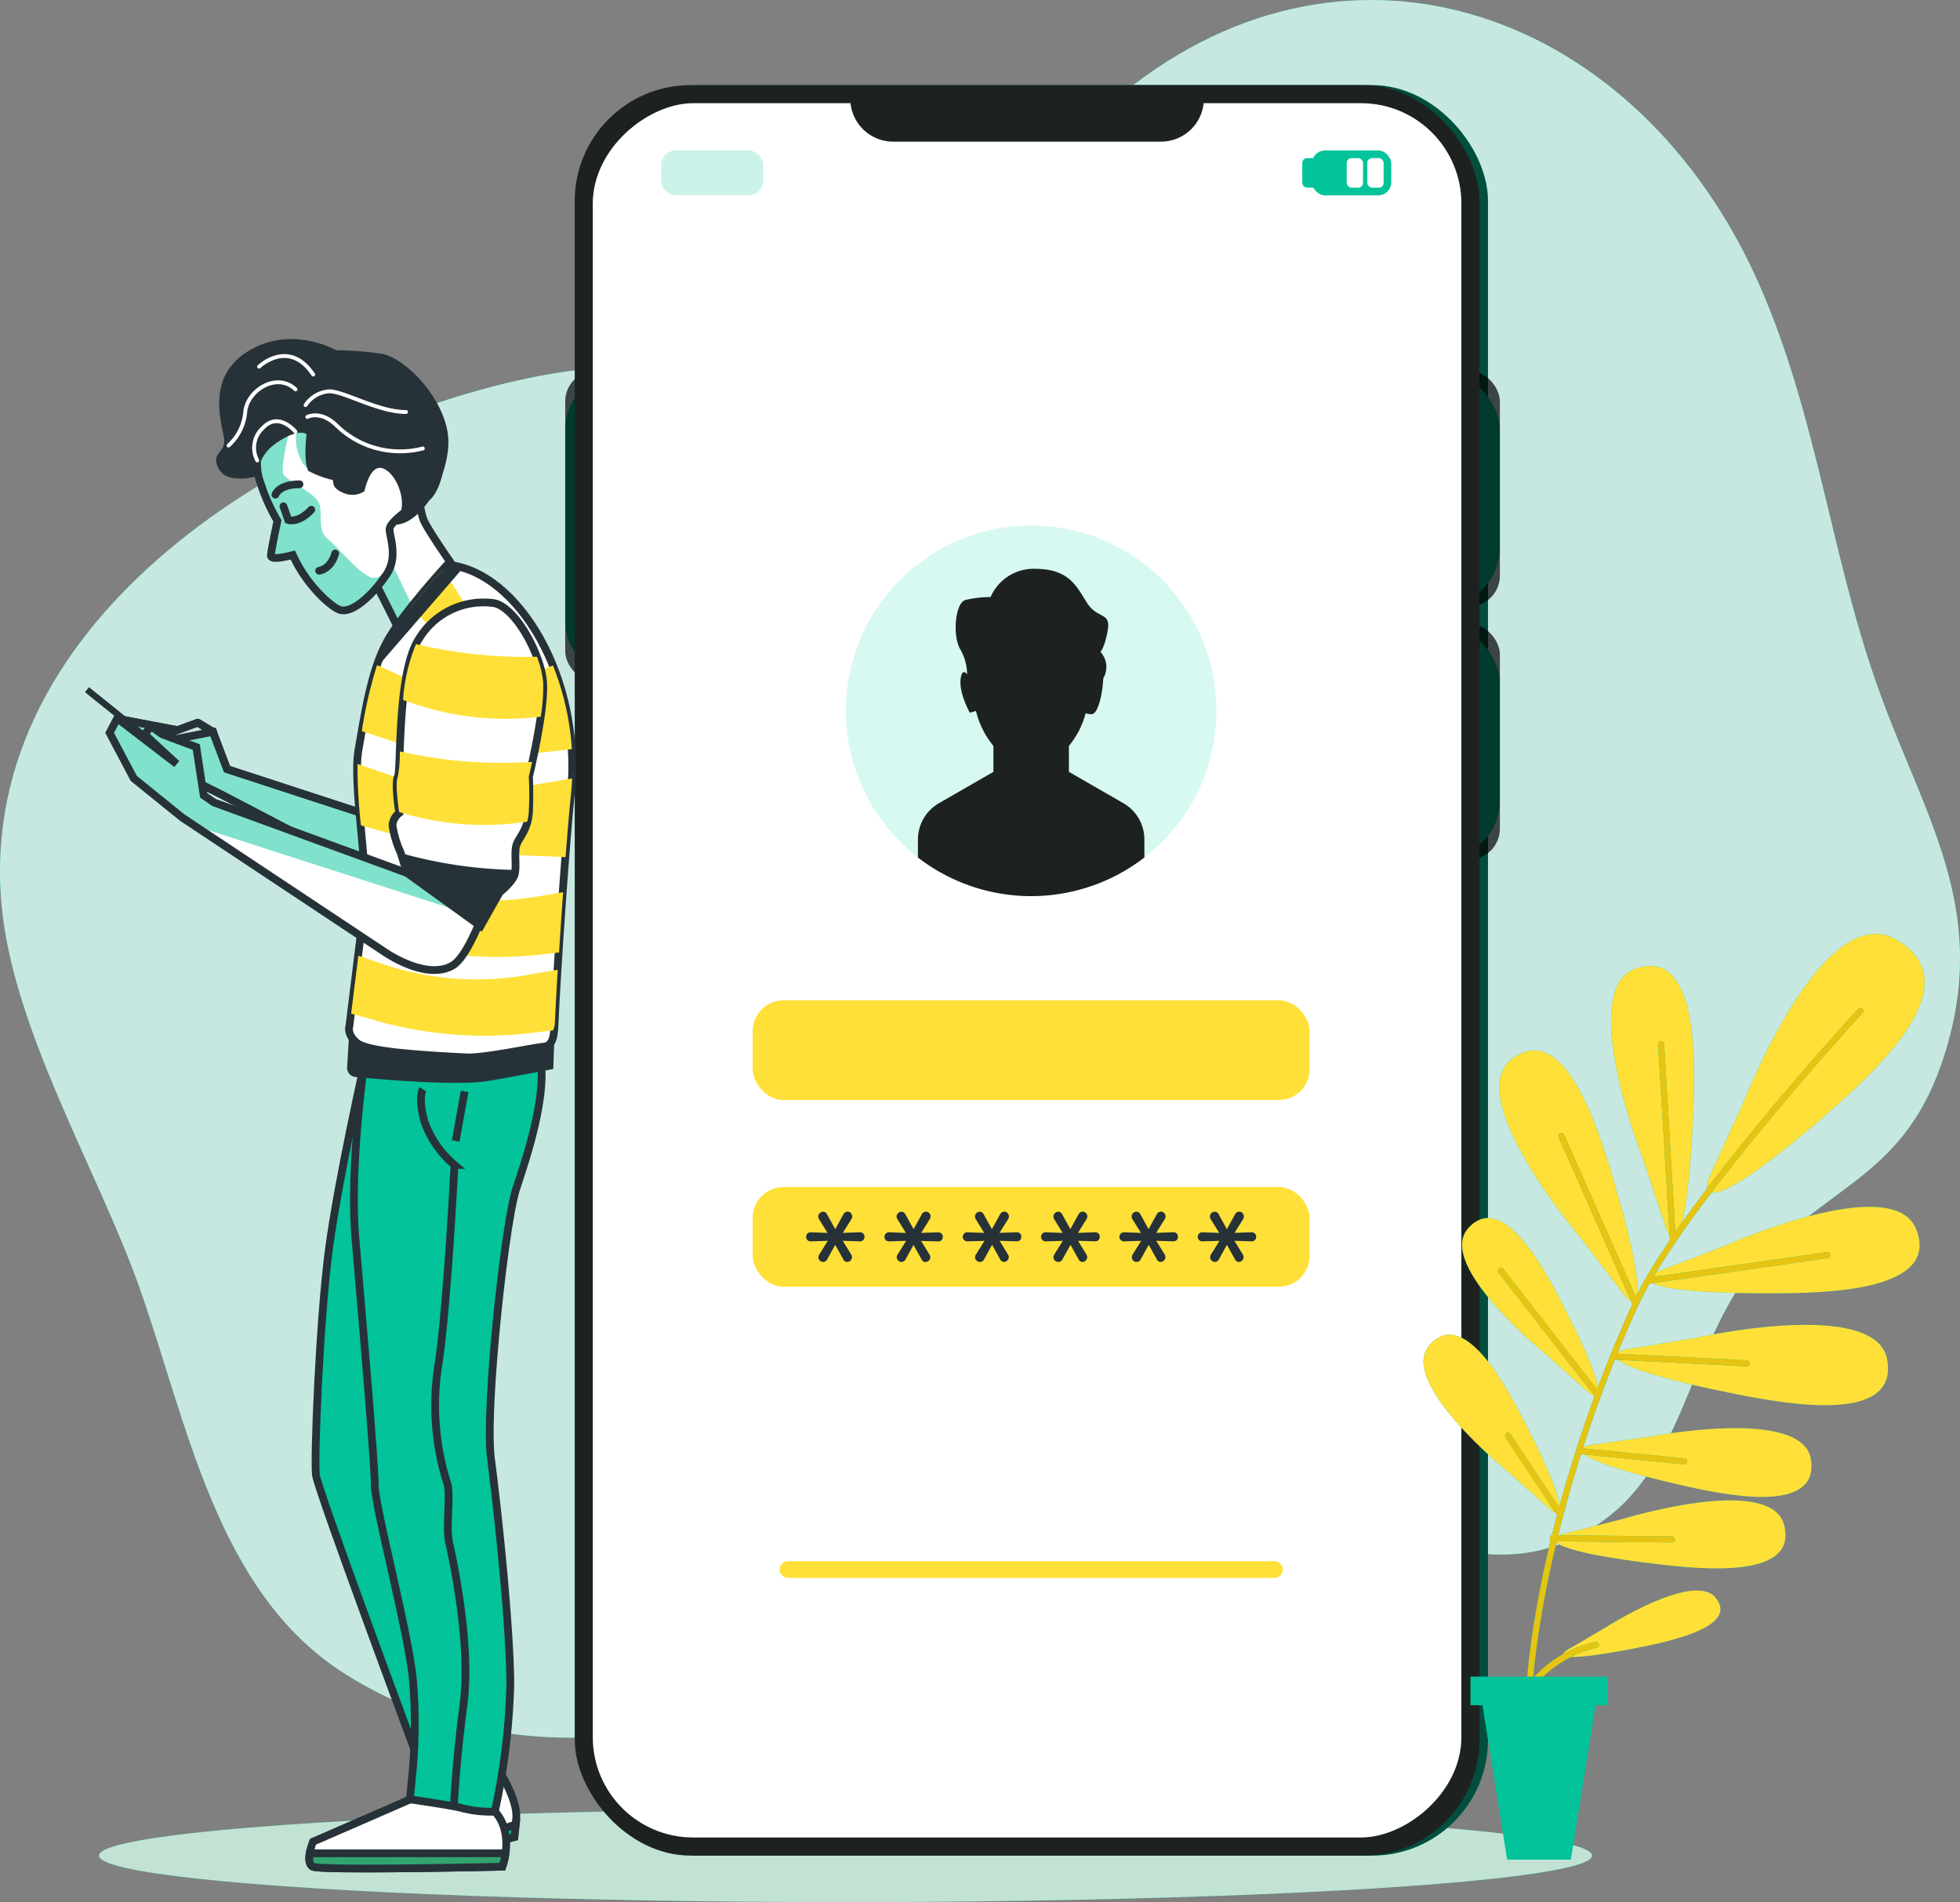 <svg id="Mobile_login-bro" data-name="Mobile login-bro" xmlns="http://www.w3.org/2000/svg" xmlns:xlink="http://www.w3.org/1999/xlink" width="253.898" height="246.395" viewBox="0 0 253.898 246.395">
  <rect x="0" y="0" width="253.898" height="246.395" fill="#808080" stroke="none"/>
  <defs>
    <clipPath id="clip-path">
      <path id="Trazado_33122" data-name="Trazado 33122" d="M102.2,205.967l-20.6-6.725L79.77,194.4l-4.185-.131L67.99,192.83l.913,1.57,9.559,6.938,2.358,1.176,21.545,11.254Z" transform="translate(-67.99 -192.83)" fill="#fff" stroke="#263238" stroke-miterlimit="10" stroke-width="1.004"/>
    </clipPath>
    <clipPath id="clip-path-2">
      <path id="Trazado_33126" data-name="Trazado 33126" d="M83.3,194.636l-1.964-1.176L77.41,194.9l.651.782Z" transform="translate(-77.41 -193.46)" fill="#98d1b7" stroke="#263238" stroke-linejoin="round" stroke-width="1.004"/>
    </clipPath>
    <clipPath id="clip-path-3">
      <path id="Trazado_33130" data-name="Trazado 33130" d="M125.292,143.194a10.935,10.935,0,0,0,.475,4.623c.794,1.808,5.2,7.932,5.2,7.932l-8.233,6.6s-3.416-6.881-4.066-7.995a11.341,11.341,0,0,1,.688-9.34C121.483,141.58,124.535,140.654,125.292,143.194Z" transform="translate(-117.978 -141.747)" fill="#fff" stroke="#263238" stroke-miterlimit="10" stroke-width="1.004"/>
    </clipPath>
    <clipPath id="clip-path-4">
      <path id="Trazado_33134" data-name="Trazado 33134" d="M119.516,130.282c-.507-3.128-4.091-9.49-9.778-9.246a13.829,13.829,0,0,0-7.019,1.814,20.643,20.643,0,0,0-3.628,2.715c-2.778,3.334-3.754,4.248-3.215,6.8a7.657,7.657,0,0,0,.469,2.99,23.838,23.838,0,0,0,2.171,4.836c-.225,1.057-.813,3.847-.845,4.485s1.877.194,2.84-.05c1.789,4,5.067,6.781,6.087,7.1,1.777.557,4.586-2.365,6.074-4.629s.363-4.811.369-5.824,3.347-3.241,4.586-3.947S120.016,133.4,119.516,130.282Z" transform="translate(-95.733 -121.029)" fill="#fff" stroke="#263238" stroke-miterlimit="10" stroke-width="1"/>
    </clipPath>
    <clipPath id="clip-path-5">
      <path id="Trazado_33161" data-name="Trazado 33161" d="M114.989,171.54s4.435,3.022,4.535,10.159a70.81,70.81,0,0,1-1,11.173c-.719,5.124-5.186,21.808-8.664,23.835s-8.877-1.8-8.877-1.8L74.87,197.571l-6.312-5.1-3.128-5.906.982-1.877,7.7,5.906-4.148-3.835.813-1.032,1.5,1.045,4.379,1.639.957,6.256,1.351.926,24.98,9.127s-.313-13.444-.081-16.015.551-9.033,3.3-13.719" transform="translate(-65.43 -171.54)" fill="#fff" stroke="#263238" stroke-miterlimit="10" stroke-width="1.004"/>
    </clipPath>
  </defs>
  <g id="background-simple--inject-1--inject-13" transform="translate(0 0)">
    <path id="Trazado_33100" data-name="Trazado 33100" d="M272.693,80.841c-15.565-35.489-52.924-48.852-82.4-25.023C178.78,65.113,171.6,79.908,157.5,85.845c-13.225,5.568-29.978,3.929-44.279,6.944C82.772,99.17,41.771,123.38,44.9,160.684c1.37,16.34,12.393,34.488,17.842,49.778,6.256,17.591,10.009,39.6,26.569,50.115,28.389,18.054,62.633,3.3,88.207-11.261,13.763-7.826,21.339-12.637,36.159-9.953,13.719,2.5,26.074,11.26,39.481.87,10.066-7.8,10.9-23.61,19.349-32.893,9.521-10.46,19.174-11.217,24.122-26.938,6-19.074-2.84-30.991-8.814-48.032S280.025,97.537,272.693,80.841Z" transform="translate(-44.73 -43.816)" fill="#02c39a"/>
    <g id="Grupo_16119" data-name="Grupo 16119">
      <path id="Trazado_33101" data-name="Trazado 33101" d="M272.693,80.841c-15.565-35.489-52.924-48.852-82.4-25.023C178.78,65.113,171.6,79.908,157.5,85.845c-13.225,5.568-29.978,3.929-44.279,6.944C82.772,99.17,41.771,123.38,44.9,160.684c1.37,16.34,12.393,34.488,17.842,49.778,6.256,17.591,10.009,39.6,26.569,50.115,28.389,18.054,62.633,3.3,88.207-11.261,13.763-7.826,21.339-12.637,36.159-9.953,13.719,2.5,26.074,11.26,39.481.87,10.066-7.8,10.9-23.61,19.349-32.893,9.521-10.46,19.174-11.217,24.122-26.938,6-19.074-2.84-30.991-8.814-48.032S280.025,97.537,272.693,80.841Z" transform="translate(-44.73 -43.816)" fill="#c7e8e1"/>
    </g>
  </g>
  <g id="Shadow--inject-1--inject-13" transform="translate(12.824 234.346)">
    <ellipse id="Elipse_1523" data-name="Elipse 1523" cx="96.703" cy="6.024" rx="96.703" ry="6.024" fill="#02c39a"/>
    <ellipse id="Elipse_1524" data-name="Elipse 1524" cx="96.703" cy="6.024" rx="96.703" ry="6.024" fill="#c2e3d4"/>
  </g>
  <g id="Profile_pic-rafiki" data-name="Profile pic-rafiki" transform="translate(73.218 11.029)">
    <g id="Character--inject-15">
      <rect id="Rectángulo_3834" data-name="Rectángulo 3834" width="117.196" height="229.341" rx="15" transform="translate(2.338)" fill="#02c39a"/>
      <rect id="Rectángulo_3835" data-name="Rectángulo 3835" width="117.196" height="229.341" rx="15" transform="translate(2.338)" opacity="0.598"/>
      <rect id="Rectángulo_3836" data-name="Rectángulo 3836" width="24.842" height="30.569" rx="7.7" transform="translate(96.235 36.978)" fill="#02c39a"/>
      <rect id="Rectángulo_3837" data-name="Rectángulo 3837" width="24.842" height="30.569" rx="4" transform="translate(96.235 36.978)" opacity="0.701"/>
      <rect id="Rectángulo_3838" data-name="Rectángulo 3838" width="24.842" height="40.359" rx="7.7" transform="translate(0 36.978)" fill="#02c39a"/>
      <rect id="Rectángulo_3839" data-name="Rectángulo 3839" width="24.842" height="40.359" rx="4" transform="translate(0 36.978)" opacity="0.701"/>
      <rect id="Rectángulo_3840" data-name="Rectángulo 3840" width="24.842" height="30.569" rx="7.7" transform="translate(96.235 69.751)" fill="#02c39a"/>
      <rect id="Rectángulo_3841" data-name="Rectángulo 3841" width="24.842" height="30.569" rx="4" transform="translate(96.235 69.751)" opacity="0.701"/>
      <rect id="Rectángulo_3842" data-name="Rectángulo 3842" width="117.196" height="229.341" rx="15" transform="translate(1.233)" fill="#1d2221"/>
      <rect id="Rectángulo_3843" data-name="Rectángulo 3843" width="224.658" height="112.519" rx="13" transform="translate(116.09 2.338) rotate(90)" fill="#fff"/>
      <rect id="Rectángulo_3844" data-name="Rectángulo 3844" width="10.262" height="5.818" rx="1.69" transform="translate(96.742 8.459)" fill="#02c39a"/>
      <rect id="Rectángulo_3845" data-name="Rectángulo 3845" width="13.242" height="5.818" rx="1.91" transform="translate(12.418 8.459)" fill="#02c39a" opacity="0.2"/>
      <rect id="Rectángulo_3846" data-name="Rectángulo 3846" width="2.113" height="3.832" rx="0.62" transform="translate(95.481 9.452)" fill="#02c39a"/>
      <rect id="Rectángulo_3847" data-name="Rectángulo 3847" width="2.113" height="3.832" rx="0.62" transform="translate(103.905 9.452)" fill="#fff"/>
      <rect id="Rectángulo_3848" data-name="Rectángulo 3848" width="2.113" height="3.832" rx="0.62" transform="translate(101.235 9.452)" fill="#fff"/>
      <path id="Trazado_33631" data-name="Trazado 33631" d="M205.47,93.16a5.557,5.557,0,0,0,5.536,5.536h34.731a5.557,5.557,0,0,0,5.536-5.536Z" transform="translate(-168.541 -91.378)" fill="#1d2221"/>
    </g>
  </g>
  <g id="Device--inject-1--inject-13" transform="translate(97.503 58.129)">
    <circle id="Elipse_1525" data-name="Elipse 1525" cx="24.004" cy="24.004" r="24.004" transform="translate(2.129 33.946) rotate(-45)" fill="#d7f9f1"/>
    <path id="Trazado_33102" data-name="Trazado 33102" d="M270.264,369.258H207.242a1.076,1.076,0,0,1-1.082-1.076h0a1.076,1.076,0,0,1,1.082-1.082h63.021a1.076,1.076,0,0,1,1.076,1.082h0A1.076,1.076,0,0,1,270.264,369.258Z" transform="translate(-202.675 -222.988)" fill="#ffe038"/>
    <rect id="Rectángulo_3781" data-name="Rectángulo 3781" width="72.149" height="12.931" rx="4.01" transform="translate(0 71.444)" fill="#ffe038"/>
    <rect id="Rectángulo_3782" data-name="Rectángulo 3782" width="72.149" height="12.931" rx="4.01" transform="translate(0 95.629)" fill="#ffe038"/>
    <path id="Trazado_33103" data-name="Trazado 33103" d="M261.429,191.964l-7.063-4.066v-3.359a11.048,11.048,0,0,0,2.171-4.235,2.277,2.277,0,0,0,.757.131c.876,0,1.433-2.715,1.526-4.654a2.883,2.883,0,0,0-.369-3.422s.576-.576.957-2.884-1.345-1.345-2.69-3.459-2.308-4.417-6.725-4.417a6.068,6.068,0,0,0-5.768,3.653,14.614,14.614,0,0,0-3.266.382c-1.351.382-1.733,4.8-.582,6.537a6.587,6.587,0,0,1,.8,3.084c-.307-.375-.626-.475-.8.375-.382,1.921,1.157,4.611,1.157,4.611l.794-.225a11.261,11.261,0,0,0,2.258,4.523V187.9l-7.063,4.066a5.43,5.43,0,0,0-2.715,4.7v2.327a23.991,23.991,0,0,0,29.334,0v-2.327A5.418,5.418,0,0,0,261.429,191.964Z" transform="translate(-213.403 -146.044)" fill="#1d2221"/>
    <path id="Trazado_33104" data-name="Trazado 33104" d="M213.877,301.229a.626.626,0,0,1-.432-.181.582.582,0,0,1-.194-.438.625.625,0,0,1,.094-.319l1.126-1.8-2.2.069a.588.588,0,0,1-.45-.169.626.626,0,0,1,0-.832.569.569,0,0,1,.45-.175l2.165.081-1.114-1.8a.626.626,0,0,1-.094-.325.582.582,0,0,1,.194-.438.626.626,0,0,1,.432-.181.563.563,0,0,1,.507.325l1.07,1.933,1.057-1.921a.626.626,0,0,1,.544-.35.569.569,0,0,1,.419.188.638.638,0,0,1,.094.751l-1.132,1.814,2.2-.081a.569.569,0,0,1,.45.175.582.582,0,0,1,.163.413.626.626,0,0,1-.163.419.588.588,0,0,1-.45.169l-2.208-.069,1.1,1.783a.627.627,0,0,1-.532.957.55.55,0,0,1-.5-.338l-1.045-1.877-1.038,1.877A.588.588,0,0,1,213.877,301.229Z" transform="translate(-204.737 -195.884)" fill="#263238"/>
    <path id="Trazado_33105" data-name="Trazado 33105" d="M230.092,301.229a.626.626,0,0,1-.432-.181.582.582,0,0,1-.194-.438.626.626,0,0,1,.094-.319l1.126-1.8-2.19.069a.626.626,0,0,1-.457-.169.594.594,0,0,1,.457-1.007l2.158.081-1.114-1.8a.626.626,0,0,1-.094-.325.582.582,0,0,1,.194-.438.626.626,0,0,1,.432-.181.563.563,0,0,1,.507.325l1.07,1.933,1.057-1.921a.626.626,0,0,1,.544-.35.557.557,0,0,1,.419.188.612.612,0,0,1,.094.751l-1.132,1.814,2.2-.069a.557.557,0,0,1,.444.175.582.582,0,0,1,.163.413.626.626,0,0,1-.163.419.575.575,0,0,1-.444.169l-2.215-.069,1.1,1.783a.627.627,0,0,1-.532.957.551.551,0,0,1-.5-.338l-1.045-1.877L230.6,300.9a.588.588,0,0,1-.513.325Z" transform="translate(-210.805 -195.884)" fill="#263238"/>
    <path id="Trazado_33106" data-name="Trazado 33106" d="M246.322,301.229a.626.626,0,0,1-.438-.181.582.582,0,0,1-.194-.438.626.626,0,0,1,.094-.319l1.126-1.8-2.19.069a.589.589,0,1,1,0-1.176l2.158.081-1.114-1.8a.628.628,0,0,1,.538-.945.563.563,0,0,1,.5.325l1.07,1.933,1.057-1.921a.626.626,0,0,1,.544-.35.557.557,0,0,1,.419.188.612.612,0,0,1,.094.751l-1.132,1.814,2.2-.081a.569.569,0,0,1,.626.588.626.626,0,0,1-.156.419.588.588,0,0,1-.45.169l-2.208-.069,1.095,1.783a.608.608,0,0,1-.1.769.588.588,0,0,1-.425.188.544.544,0,0,1-.494-.338l-1.051-1.877-1.038,1.877a.582.582,0,0,1-.532.338Z" transform="translate(-216.882 -195.884)" fill="#263238"/>
    <path id="Trazado_33107" data-name="Trazado 33107" d="M262.543,301.229a.63.63,0,0,1-.626-.619.588.588,0,0,1,.088-.319l1.126-1.8-2.19.069a.589.589,0,1,1,0-1.176l2.165.081-1.107-1.8a.628.628,0,0,1,.538-.945.563.563,0,0,1,.507.325l1.064,1.933,1.057-1.921a.626.626,0,0,1,.544-.35.557.557,0,0,1,.419.188.612.612,0,0,1,.094.751l-1.132,1.814,2.2-.081a.569.569,0,0,1,.626.588.626.626,0,0,1-.156.419.588.588,0,0,1-.45.169l-2.208-.069,1.095,1.783a.625.625,0,0,1,.094.332.582.582,0,0,1-.194.438.588.588,0,0,1-.425.188.544.544,0,0,1-.494-.338l-1.051-1.877-1.038,1.877a.582.582,0,0,1-.544.338Z" transform="translate(-222.957 -195.884)" fill="#263238"/>
    <path id="Trazado_33108" data-name="Trazado 33108" d="M278.763,301.229a.62.62,0,0,1-.532-.938l1.12-1.8-2.19.069a.589.589,0,1,1,0-1.176l2.164.081-1.114-1.8a.623.623,0,0,1,.532-.945.563.563,0,0,1,.507.325l1.063,1.933,1.057-1.921a.626.626,0,0,1,.544-.35.569.569,0,0,1,.425.188.621.621,0,0,1,.088.751l-1.132,1.814,2.2-.081a.569.569,0,0,1,.626.588.626.626,0,0,1-.156.419.588.588,0,0,1-.45.169l-2.208-.069,1.095,1.783a.626.626,0,0,1,.094.332.582.582,0,0,1-.194.438.588.588,0,0,1-.425.188.544.544,0,0,1-.494-.338l-1.051-1.877-1.038,1.877a.582.582,0,0,1-.532.338Z" transform="translate(-229.03 -195.884)" fill="#263238"/>
    <path id="Trazado_33109" data-name="Trazado 33109" d="M294.977,301.229a.625.625,0,0,1-.432-.181.582.582,0,0,1-.194-.438.626.626,0,0,1,.094-.319l1.12-1.8-2.19.069a.589.589,0,0,1-.457-1,.569.569,0,0,1,.45-.175l2.164.081-1.114-1.8a.623.623,0,0,1,.532-.945.563.563,0,0,1,.507.325l1.063,1.933,1.064-1.921a.626.626,0,0,1,.538-.35.569.569,0,0,1,.425.188.638.638,0,0,1,.094.751l-1.132,1.814,2.2-.081a.569.569,0,0,1,.45.175.582.582,0,0,1,.163.413.625.625,0,0,1-.163.419.588.588,0,0,1-.45.169l-2.208-.069,1.095,1.783a.633.633,0,0,1-.526.957.544.544,0,0,1-.494-.338l-1.051-1.877-1.038,1.877a.582.582,0,0,1-.507.338Z" transform="translate(-235.096 -195.884)" fill="#263238"/>
  </g>
  <g id="Plant--inject-1--inject-13" transform="translate(184.401 120.975)">
    <path id="Trazado_33112" data-name="Trazado 33112" d="M367.963,266.476s-8.721-22.158-.957-24.792c8.083-2.746,7.726,11.886,7.413,19.018-.657,15.239-2.34,18.073-3.6,14.351Zm-2.621,17.285c2.4,3.128,3.072-.113-1.251-14.745-2.027-6.881-6.431-20.8-13.187-15.577-6.487,5,8.952,23.147,8.952,23.147Zm-4.629,12.7c2.283,2.027,2.327-.532-3.1-11.1-2.546-4.948-7.932-14.964-12.343-10.009-4.235,4.779,10.2,16.4,10.2,16.4Zm-5,15.1c2.283,2.033,2.327-.532-3.1-11.092-2.546-4.948-7.932-14.97-12.343-10.009-4.21,4.792,10.178,16.409,10.178,16.409Zm14.451-30.741c-3.653,1.426-.751,2.978,14.507,2.934,7.157,0,21.77-.325,18.655-8.276-2.984-7.638-24.717,2.089-24.717,2.089ZM366,290.98c-3.866.669-1.326,2.771,13.638,5.762,7.013,1.408,21.395,4,19.925-4.379-1.408-8.083-24.642-2.865-24.642-2.865Zm-4.654,12.405c-3.291.475-1.189,2.308,11.392,5.186,5.9,1.351,18,3.885,16.953-3.266-1-6.881-20.769-2.99-20.769-2.99Zm-3.535,11.492c-3.222.82-.938,2.421,11.886,3.947,6.006.713,18.311,1.952,16.515-5.048-1.733-6.719-20.976-.77-20.976-.77Zm18.855-46.525c-1.877,4.2,2.021,3.566,15.271-7.995,6.206-5.424,18.655-16.772,8.8-22.421-9.465-5.43-19.643,20.769-19.643,20.769ZM358.3,329.847c-1.983,1.157-.038,1.608,9.058-.206,4.266-.845,12.943-2.721,10.009-6.425-2.84-3.566-14.476,3.941-14.476,3.941Z" transform="translate(-339.496 -237.196)" fill="#02c39a"/>
    <path id="Trazado_33113" data-name="Trazado 33113" d="M367.963,266.476s-8.721-22.158-.957-24.792c8.083-2.746,7.726,11.886,7.413,19.018-.657,15.239-2.34,18.073-3.6,14.351Zm-2.621,17.285c2.4,3.128,3.072-.113-1.251-14.745-2.027-6.881-6.431-20.8-13.187-15.577-6.487,5,8.952,23.147,8.952,23.147Zm-4.629,12.7c2.283,2.027,2.327-.532-3.1-11.1-2.546-4.948-7.932-14.964-12.343-10.009-4.235,4.779,10.2,16.4,10.2,16.4Zm-5,15.1c2.283,2.033,2.327-.532-3.1-11.092-2.546-4.948-7.932-14.97-12.343-10.009-4.21,4.792,10.178,16.409,10.178,16.409Zm14.451-30.741c-3.653,1.426-.751,2.978,14.507,2.934,7.157,0,21.77-.325,18.655-8.276-2.984-7.638-24.717,2.089-24.717,2.089ZM366,290.98c-3.866.669-1.326,2.771,13.638,5.762,7.013,1.408,21.395,4,19.925-4.379-1.408-8.083-24.642-2.865-24.642-2.865Zm-4.654,12.405c-3.291.475-1.189,2.308,11.392,5.186,5.9,1.351,18,3.885,16.953-3.266-1-6.881-20.769-2.99-20.769-2.99Zm-3.535,11.492c-3.222.82-.938,2.421,11.886,3.947,6.006.713,18.311,1.952,16.515-5.048-1.733-6.719-20.976-.77-20.976-.77Zm18.855-46.525c-1.877,4.2,2.021,3.566,15.271-7.995,6.206-5.424,18.655-16.772,8.8-22.421-9.465-5.43-19.643,20.769-19.643,20.769ZM358.3,329.847c-1.983,1.157-.038,1.608,9.058-.206,4.266-.845,12.943-2.721,10.009-6.425-2.84-3.566-14.476,3.941-14.476,3.941Z" transform="translate(-339.496 -237.196)" fill="#ffe038"/>
    <path id="Trazado_33114" data-name="Trazado 33114" d="M377.573,282.536l-1.52-25.292m-3.291,33.638-9.609-21.752m34.407,15.427-23.028,3.3m-6.75,14.745-12.468-16M369.972,297.7l17.179.863m-21.245,11.4,13.137,1.3m-16.309,6.494-6.525-9.815m5.774,13.281,15.446.144M358.856,350.2a.394.394,0,0,0,.363-.419c-.982-14.751,4.723-38.911,13.875-58.742,5.849-12.674,28.777-37.585,29.021-37.835a.394.394,0,0,0,0-.557.388.388,0,0,0-.551,0c-.231.25-23.253,25.255-29.152,38.042-9.321,20.313-14.951,44.035-13.95,59.143a.4.4,0,0,0,.394.369Zm18.711-67.281a.394.394,0,0,0,.369-.413l-1.5-25.3a.388.388,0,0,0-.413-.369.394.394,0,0,0-.369.413l1.52,25.292a.388.388,0,0,0,.388.369Zm-4.667,8.314a.394.394,0,0,0,.2-.513l-9.615-21.752a.389.389,0,1,0-.713.313l9.609,21.752a.394.394,0,0,0,.357.238.388.388,0,0,0,.188-.038Zm1.664-3,23.015-3.291a.394.394,0,1,0-.106-.776l-23.015,3.291a.389.389,0,1,0,.05.776ZM368,302.917a.394.394,0,0,0,.069-.551L355.6,286.339a.395.395,0,0,0-.626.482l12.5,16.052a.388.388,0,0,0,.307.15.394.394,0,0,0,.25-.106Zm19.493-4.335a.394.394,0,0,0-.375-.407l-17.147-.87a.394.394,0,0,0-.038.782l17.178.87h0a.394.394,0,0,0,.407-.375Zm-8.089,12.724a.388.388,0,0,0-.35-.432l-13.137-1.295a.388.388,0,0,0-.425.35.394.394,0,0,0,.35.425l13.137,1.3h.038a.388.388,0,0,0,.413-.35Zm-16.484,6.781a.394.394,0,0,0,.113-.544l-6.494-9.815a.4.4,0,0,0-.544-.106.394.394,0,0,0-.113.544l6.494,9.815a.407.407,0,0,0,.332.175.375.375,0,0,0,.238-.069Zm14.9,3.284a.4.4,0,0,0-.388-.394l-15.446-.144h0a.388.388,0,0,0-.388.388.382.382,0,0,0,.388.394l15.446.144h0a.394.394,0,0,0,.413-.388Zm-20.726,23.1a15.268,15.268,0,0,1,10.585-9.058.394.394,0,0,0,.3-.469.4.4,0,0,0-.469-.294c-8.352,1.827-11.123,9.49-11.154,9.565a.4.4,0,0,0,.244.5h.125a.388.388,0,0,0,.394-.244Zm1.758,5.737a.394.394,0,0,0,.363-.419c-.982-14.751,4.723-38.911,13.875-58.742,5.849-12.674,28.777-37.585,29.021-37.835a.394.394,0,0,0,0-.557.388.388,0,0,0-.551,0c-.231.25-23.253,25.255-29.152,38.042-9.321,20.313-14.951,44.035-13.95,59.143a.4.4,0,0,0,.394.369Zm18.711-67.281a.394.394,0,0,0,.369-.413l-1.5-25.3a.388.388,0,0,0-.413-.369.394.394,0,0,0-.369.413l1.52,25.292a.388.388,0,0,0,.388.369Zm-4.667,8.314a.394.394,0,0,0,.2-.513l-9.615-21.752a.389.389,0,0,0-.713.313l9.609,21.752a.394.394,0,0,0,.357.238.388.388,0,0,0,.188-.038Zm1.664-3,23.015-3.291a.394.394,0,1,0-.106-.776l-23.015,3.291a.389.389,0,1,0,.05.776ZM368,302.917a.394.394,0,0,0,.069-.551L355.6,286.339a.395.395,0,0,0-.626.482l12.5,16.052a.388.388,0,0,0,.307.15.394.394,0,0,0,.25-.106Zm19.493-4.335a.394.394,0,0,0-.375-.407l-17.147-.87a.394.394,0,0,0-.038.782l17.178.87h0a.394.394,0,0,0,.407-.375Zm-8.089,12.724a.388.388,0,0,0-.35-.432l-13.137-1.295a.388.388,0,0,0-.425.35.394.394,0,0,0,.35.425l13.137,1.3h.038a.388.388,0,0,0,.413-.35Zm-16.484,6.781a.394.394,0,0,0,.113-.544l-6.494-9.815a.4.4,0,0,0-.544-.106.394.394,0,0,0-.113.544l6.494,9.815a.407.407,0,0,0,.332.175.376.376,0,0,0,.238-.069Zm14.9,3.284a.4.4,0,0,0-.388-.394l-15.446-.144h0a.388.388,0,0,0-.388.388.382.382,0,0,0,.388.394l15.446.144h0a.394.394,0,0,0,.413-.388Zm-20.726,23.1a15.268,15.268,0,0,1,10.585-9.058.394.394,0,0,0,.3-.469.4.4,0,0,0-.469-.294c-8.352,1.827-11.123,9.49-11.154,9.565a.4.4,0,0,0,.244.5h.125a.388.388,0,0,0,.394-.244Z" transform="translate(-345.26 -242.94)" fill="#02c39a"/>
    <path id="Trazado_33115" data-name="Trazado 33115" d="M377.573,282.536l-1.52-25.292m-3.291,33.638-9.609-21.752m34.407,15.427-23.028,3.3m-6.75,14.745-12.468-16M369.972,297.7l17.179.863m-21.245,11.4,13.137,1.3m-16.309,6.494-6.525-9.815m5.774,13.281,15.446.144M358.856,350.2a.394.394,0,0,0,.363-.419c-.982-14.751,4.723-38.911,13.875-58.742,5.849-12.674,28.777-37.585,29.021-37.835a.394.394,0,0,0,0-.557.388.388,0,0,0-.551,0c-.231.25-23.253,25.255-29.152,38.042-9.321,20.313-14.951,44.035-13.95,59.143a.4.4,0,0,0,.394.369Zm18.711-67.281a.394.394,0,0,0,.369-.413l-1.5-25.3a.388.388,0,0,0-.413-.369.394.394,0,0,0-.369.413l1.52,25.292a.388.388,0,0,0,.388.369Zm-4.667,8.314a.394.394,0,0,0,.2-.513l-9.615-21.752a.389.389,0,1,0-.713.313l9.609,21.752a.394.394,0,0,0,.357.238.388.388,0,0,0,.188-.038Zm1.664-3,23.015-3.291a.394.394,0,1,0-.106-.776l-23.015,3.291a.389.389,0,1,0,.05.776ZM368,302.917a.394.394,0,0,0,.069-.551L355.6,286.339a.395.395,0,0,0-.626.482l12.5,16.052a.388.388,0,0,0,.307.15.394.394,0,0,0,.25-.106Zm19.493-4.335a.394.394,0,0,0-.375-.407l-17.147-.87a.394.394,0,0,0-.038.782l17.178.87h0a.394.394,0,0,0,.407-.375Zm-8.089,12.724a.388.388,0,0,0-.35-.432l-13.137-1.295a.388.388,0,0,0-.425.35.394.394,0,0,0,.35.425l13.137,1.3h.038a.388.388,0,0,0,.413-.35Zm-16.484,6.781a.394.394,0,0,0,.113-.544l-6.494-9.815a.4.4,0,0,0-.544-.106.394.394,0,0,0-.113.544l6.494,9.815a.407.407,0,0,0,.332.175.375.375,0,0,0,.238-.069Zm14.9,3.284a.4.4,0,0,0-.388-.394l-15.446-.144h0a.388.388,0,0,0-.388.388.382.382,0,0,0,.388.394l15.446.144h0a.394.394,0,0,0,.413-.388Zm-20.726,23.1a15.268,15.268,0,0,1,10.585-9.058.394.394,0,0,0,.3-.469.4.4,0,0,0-.469-.294c-8.352,1.827-11.123,9.49-11.154,9.565a.4.4,0,0,0,.244.5h.125a.388.388,0,0,0,.394-.244Zm1.758,5.737a.394.394,0,0,0,.363-.419c-.982-14.751,4.723-38.911,13.875-58.742,5.849-12.674,28.777-37.585,29.021-37.835a.394.394,0,0,0,0-.557.388.388,0,0,0-.551,0c-.231.25-23.253,25.255-29.152,38.042-9.321,20.313-14.951,44.035-13.95,59.143a.4.4,0,0,0,.394.369Zm18.711-67.281a.394.394,0,0,0,.369-.413l-1.5-25.3a.388.388,0,0,0-.413-.369.394.394,0,0,0-.369.413l1.52,25.292a.388.388,0,0,0,.388.369Zm-4.667,8.314a.394.394,0,0,0,.2-.513l-9.615-21.752a.389.389,0,0,0-.713.313l9.609,21.752a.394.394,0,0,0,.357.238.388.388,0,0,0,.188-.038Zm1.664-3,23.015-3.291a.394.394,0,1,0-.106-.776l-23.015,3.291a.389.389,0,1,0,.05.776ZM368,302.917a.394.394,0,0,0,.069-.551L355.6,286.339a.395.395,0,0,0-.626.482l12.5,16.052a.388.388,0,0,0,.307.15.394.394,0,0,0,.25-.106Zm19.493-4.335a.394.394,0,0,0-.375-.407l-17.147-.87a.394.394,0,0,0-.038.782l17.178.87h0a.394.394,0,0,0,.407-.375Zm-8.089,12.724a.388.388,0,0,0-.35-.432l-13.137-1.295a.388.388,0,0,0-.425.35.394.394,0,0,0,.35.425l13.137,1.3h.038a.388.388,0,0,0,.413-.35Zm-16.484,6.781a.394.394,0,0,0,.113-.544l-6.494-9.815a.4.4,0,0,0-.544-.106.394.394,0,0,0-.113.544l6.494,9.815a.407.407,0,0,0,.332.175.376.376,0,0,0,.238-.069Zm14.9,3.284a.4.4,0,0,0-.388-.394l-15.446-.144h0a.388.388,0,0,0-.388.388.382.382,0,0,0,.388.394l15.446.144h0a.394.394,0,0,0,.413-.388Zm-20.726,23.1a15.268,15.268,0,0,1,10.585-9.058.394.394,0,0,0,.3-.469.4.4,0,0,0-.469-.294c-8.352,1.827-11.123,9.49-11.154,9.565a.4.4,0,0,0,.244.5h.125a.388.388,0,0,0,.394-.244Z" transform="translate(-345.26 -242.94)" fill="#e6c510" opacity="0.996"/>
    <path id="Trazado_33116" data-name="Trazado 33116" d="M366.96,391.03H349.25V394.7H350.8l3.2,20h8.226l3.2-20h1.545Z" transform="translate(-343.148 -294.794)" fill="#02c39a"/>
    <path id="Trazado_33117" data-name="Trazado 33117" d="M366.96,391.03H349.25V394.7H350.8l3.2,20h8.226l3.2-20h1.545Z" transform="translate(-343.148 -294.794)" fill="#02c39a"/>
  </g>
  <g id="Character--inject-1--inject-13" transform="translate(10.998 43.925)">
    <path id="Trazado_33118" data-name="Trazado 33118" d="M102.2,205.967l-20.6-6.725L79.77,194.4l-4.185-.131L67.99,192.83l.913,1.57,9.559,6.938,2.358,1.176,21.545,11.254Z" transform="translate(-63.186 -143.534)" fill="#fff" stroke="#263238" stroke-miterlimit="10" stroke-width="1.004"/>
    <path id="Trazado_33119" data-name="Trazado 33119" d="M83.3,194.636l-1.964-1.176L77.41,194.9l.651.782Z" transform="translate(-66.713 -143.77)" fill="#fff" stroke="#263238" stroke-linejoin="round" stroke-width="1.004"/>
    <path id="Trazado_33120" data-name="Trazado 33120" d="M102.2,205.967l-20.6-6.725L79.77,194.4l-4.185-.131L67.99,192.83l.913,1.57,9.559,6.938,2.358,1.176,21.545,11.254Z" transform="translate(-63.186 -143.534)" fill="#fff"/>
    <g id="Grupo_16120" data-name="Grupo 16120" transform="translate(4.804 49.296)" clip-path="url(#clip-path)">
      <path id="Trazado_33121" data-name="Trazado 33121" d="M102.2,205.967l-20.6-6.725L79.77,194.4l-4.185-.131L67.99,192.83l.913,1.57,9.559,6.938,2.358,1.176,21.545,11.254Z" transform="translate(-67.99 -192.83)" fill="#80e1cc" stroke="#263238" stroke-miterlimit="10" stroke-width="1.004"/>
    </g>
    <path id="Trazado_33123" data-name="Trazado 33123" d="M102.2,205.967l-20.6-6.725L79.77,194.4l-4.185-.131L67.99,192.83l.913,1.57,9.559,6.938,2.358,1.176,21.545,11.254Z" transform="translate(-63.186 -143.534)" fill="none" stroke="#263238" stroke-miterlimit="10" stroke-width="1.004"/>
    <path id="Trazado_33124" data-name="Trazado 33124" d="M83.3,194.636l-1.964-1.176L77.41,194.9l.651.782Z" transform="translate(-66.713 -143.77)" fill="#fff"/>
    <g id="Grupo_16121" data-name="Grupo 16121" transform="translate(10.697 49.69)" clip-path="url(#clip-path-2)">
      <path id="Trazado_33125" data-name="Trazado 33125" d="M83.3,194.636l-1.964-1.176L77.41,194.9l.651.782Z" transform="translate(-77.41 -193.46)" fill="#98d1b7" stroke="#263238" stroke-linejoin="round" stroke-width="1.004" opacity="0.5"/>
    </g>
    <path id="Trazado_33127" data-name="Trazado 33127" d="M83.3,194.636l-1.964-1.176L77.41,194.9l.651.782Z" transform="translate(-66.713 -143.77)" fill="none" stroke="#263238" stroke-linejoin="round" stroke-width="1.004"/>
    <path id="Trazado_33128" data-name="Trazado 33128" d="M125.292,143.194a10.935,10.935,0,0,0,.475,4.623c.794,1.808,5.2,7.932,5.2,7.932l-8.233,6.6s-3.416-6.881-4.066-7.995a11.341,11.341,0,0,1,.688-9.34C121.483,141.58,124.535,140.654,125.292,143.194Z" transform="translate(-81.902 -124.408)" fill="#fff"/>
    <g id="Grupo_16122" data-name="Grupo 16122" transform="translate(36.076 17.339)" clip-path="url(#clip-path-3)">
      <path id="Trazado_33129" data-name="Trazado 33129" d="M121.761,158.52l3.572,7.407-1.9,2.709-3.591-6.412Z" transform="translate(-118.675 -148.027)" fill="#80e1cc" style="mix-blend-mode: multiply;isolation: isolate"/>
    </g>
    <path id="Trazado_33131" data-name="Trazado 33131" d="M125.292,143.194a10.935,10.935,0,0,0,.475,4.623c.794,1.808,5.2,7.932,5.2,7.932l-8.233,6.6s-3.416-6.881-4.066-7.995a11.341,11.341,0,0,1,.688-9.34C121.483,141.58,124.535,140.654,125.292,143.194Z" transform="translate(-81.902 -124.408)" fill="none" stroke="#263238" stroke-miterlimit="10" stroke-width="1.004"/>
    <path id="Trazado_33132" data-name="Trazado 33132" d="M119.516,130.282c-.507-3.128-4.091-9.49-9.778-9.246a13.829,13.829,0,0,0-7.019,1.814,20.643,20.643,0,0,0-3.628,2.715c-2.778,3.334-3.754,4.248-3.215,6.8a7.657,7.657,0,0,0,.469,2.99,23.838,23.838,0,0,0,2.171,4.836c-.225,1.057-.813,3.847-.845,4.485s1.877.194,2.84-.05c1.789,4,5.067,6.781,6.087,7.1,1.777.557,4.586-2.365,6.074-4.629s.363-4.811.369-5.824,3.347-3.241,4.586-3.947S120.016,133.4,119.516,130.282Z" transform="translate(-73.573 -116.651)" fill="#fff"/>
    <g id="Grupo_16123" data-name="Grupo 16123" transform="translate(22.16 4.379)" clip-path="url(#clip-path-4)">
      <path id="Trazado_33133" data-name="Trazado 33133" d="M95.913,134.129a7.657,7.657,0,0,0,.469,2.99,23.839,23.839,0,0,0,2.171,4.836c-.225,1.057-.813,3.847-.845,4.485s1.877.194,2.84-.05c1.789,4,5.067,6.781,6.087,7.1,1.777.557,4.586-2.365,6.074-4.629a4.561,4.561,0,0,0,.707-1.877c-.081-.294-.138-.475-.138-.475s-.838,3.222-2.5,2.8-4.21-3.753-5.63-4.9-.838-2.665-1.12-4.379-4.485-3.222-4.767-4.2.7-5.048.7-5.048,1.6-2.127,1.251-1.251a5.956,5.956,0,0,0,.419,4.623,3.19,3.19,0,0,0,2.947,1.82L106.1,128.4l-3.222-2.665L99.128,127.3C96.326,130.663,95.368,131.577,95.913,134.129Z" transform="translate(-95.746 -122.793)" fill="#80e1cc" style="mix-blend-mode: multiply;isolation: isolate"/>
    </g>
    <path id="Trazado_33135" data-name="Trazado 33135" d="M119.516,130.282c-.507-3.128-4.091-9.49-9.778-9.246a13.829,13.829,0,0,0-7.019,1.814,20.643,20.643,0,0,0-3.628,2.715c-2.778,3.334-3.754,4.248-3.215,6.8a7.657,7.657,0,0,0,.469,2.99,23.838,23.838,0,0,0,2.171,4.836c-.225,1.057-.813,3.847-.845,4.485s1.877.194,2.84-.05c1.789,4,5.067,6.781,6.087,7.1,1.777.557,4.586-2.365,6.074-4.629s.363-4.811.369-5.824,3.347-3.241,4.586-3.947S120.016,133.4,119.516,130.282Z" transform="translate(-73.573 -116.651)" fill="none" stroke="#263238" stroke-miterlimit="10" stroke-width="1"/>
    <path id="Trazado_33136" data-name="Trazado 33136" d="M101.42,148.64l.626,1.789s1.345.444,2.984-1.345" transform="translate(-75.702 -126.988)" fill="none" stroke="#263238" stroke-linecap="round" stroke-miterlimit="10" stroke-width="1"/>
    <path id="Trazado_33137" data-name="Trazado 33137" d="M108.81,160.66s1.489-.15,2.089-2.24" transform="translate(-78.469 -130.65)" fill="none" stroke="#263238" stroke-linecap="round" stroke-miterlimit="10" stroke-width="1"/>
    <path id="Trazado_33138" data-name="Trazado 33138" d="M99.75,145.445s.444-1.345,3.128-1.345" transform="translate(-75.077 -125.289)" fill="none" stroke="#263238" stroke-linecap="round" stroke-miterlimit="10" stroke-width="1"/>
    <path id="Trazado_33139" data-name="Trazado 33139" d="M108.911,115.925a44.455,44.455,0,0,0-5.887-.45s-5.893-3.4-11.555.225-2.94,9.966-2.94,11.548-1.814,1.589-.682,3.628,4.961.913,4.961.913a5.443,5.443,0,0,1,2.046-3.972c2.039-1.583,3.666-1.927,4.342-1.47,0,0-.45,3.4.225,4.754a13.316,13.316,0,0,0,2.946,1.132c.682,0-.444.957,1.814,1.808a2.828,2.828,0,0,0,2.5-.294c.332-1.376,1.057-3.447,2.408-2.965,1.983.707,3.791,5.586,1.107,7.251,3.228.588,7.138-5.124,7.369-10.328S112.264,116.514,108.911,115.925Z" transform="translate(-70.481 -114.03)" fill="#263238"/>
    <path id="Trazado_33140" data-name="Trazado 33140" d="M106.37,130.025s1.664-.895,3.7,1.02a11.769,11.769,0,0,0,11.261,3.065" transform="translate(-77.556 -119.941)" fill="none" stroke="#fff" stroke-linecap="round" stroke-linejoin="round" stroke-width="0.5"/>
    <path id="Trazado_33141" data-name="Trazado 33141" d="M106,126.629a4.031,4.031,0,0,1,3.059-1.789c1.914,0,6.387,2.684,9.959,2.684" transform="translate(-77.417 -118.077)" fill="none" stroke="#fff" stroke-linecap="round" stroke-linejoin="round" stroke-width="0.5"/>
    <path id="Trazado_33142" data-name="Trazado 33142" d="M100.712,132.4s-2.171-2.678-4.21-.507a3.476,3.476,0,0,0-.744,4.223" transform="translate(-73.431 -120.4)" fill="none" stroke="#fff" stroke-linecap="round" stroke-linejoin="round" stroke-width="0.5"/>
    <path id="Trazado_33143" data-name="Trazado 33143" d="M90.05,131.167a6.631,6.631,0,0,0,2.165-4.342c.256-2.809,4.091-5.236,6.512-2.934" transform="translate(-71.445 -117.379)" fill="none" stroke="#fff" stroke-linecap="round" stroke-linejoin="round" stroke-width="0.5"/>
    <path id="Trazado_33144" data-name="Trazado 33144" d="M96.37,118.914s3.835-3.7,7.025,1.02" transform="translate(-73.812 -115.341)" fill="none" stroke="#fff" stroke-linecap="round" stroke-linejoin="round" stroke-width="0.5"/>
    <path id="Trazado_33145" data-name="Trazado 33145" d="M133.921,410.81s2.358,3.666,2.1,6.024l-.256,2.358s-8.652,2.371-10.485,2.371-11.536-.92-11.536-.92l-.419-1.664a.55.55,0,0,1,.3-.626l8.652-4.035L125,411.336Z" transform="translate(-80.153 -225.149)" fill="#fff" stroke="#263238" stroke-miterlimit="10" stroke-width="1.004"/>
    <path id="Trazado_33146" data-name="Trazado 33146" d="M126.67,423.755c2.346.181,6.8-1.251,9.384-2.165l-.181,1.639s-8.683,2.371-10.516,2.371-11.536-.92-11.536-.92l-.3-1.189C115.071,423.5,123.567,423.517,126.67,423.755Z" transform="translate(-80.233 -229.186)" fill="#02c39a" stroke="#263238" stroke-miterlimit="10" stroke-width="1.004"/>
    <path id="Trazado_33147" data-name="Trazado 33147" d="M119.837,416.254l-12.593,5.48s-1.076,2.7,0,3.234,24.535,0,24.535,0,1.62-4.26-.938-7.119S119.837,416.254,119.837,416.254Z" transform="translate(-77.704 -227.083)" fill="#fff" stroke="#263238" stroke-miterlimit="10" stroke-width="1.004"/>
    <path id="Trazado_33148" data-name="Trazado 33148" d="M131.779,429.309s-23.459.538-24.535,0c-.519-.263-.538-1.02-.419-1.739h25.367a9.54,9.54,0,0,1-.413,1.739Z" transform="translate(-77.703 -231.425)" fill="#32a470" stroke="#263238" stroke-miterlimit="10" stroke-width="1.004"/>
    <path id="Trazado_33149" data-name="Trazado 33149" d="M114.368,262.858s-3.291,14.582-4.535,23.7-1.977,27.394-1.714,29.49,13.362,37.21,13.362,37.21l1.307,3.128,9.171-1.833s-4.191-13.362-5.762-20.7-5-19.393-5-21.489,8.133-42.121,8.714-44.748,3.222-6.662,3.222-6.662l-17.56-.357Z" transform="translate(-78.19 -168.908)" fill="#02c39a" stroke="#263238" stroke-miterlimit="10" stroke-width="1.004"/>
    <path id="Trazado_33150" data-name="Trazado 33150" d="M117.347,261.507s-1.927,13.319-1.132,22.577,2.5,28.971,2.5,31.9,4.736,20.457,5,25.962a66.451,66.451,0,0,1-.169,11.886l-.282,2.884s5.524.788,6.731,1.132a14.952,14.952,0,0,0,4.273.463,87.684,87.684,0,0,0,2.008-16.372c0-7.532-1.67-23.034-2.5-29.315s1.789-30.51,3.278-35.033,4.742-14.1,2.552-18.993S117.347,261.507,117.347,261.507Z" transform="translate(-81.17 -167.557)" fill="#02c39a" stroke="#263238" stroke-miterlimit="10" stroke-width="1.004"/>
    <path id="Trazado_33151" data-name="Trazado 33151" d="M141.514,255.65l-.2,5.956s-3.566.707-8.37,1.539c-3.966.688-13.925-.181-17.279-.507a1.164,1.164,0,0,1-1.057-1.251l.325-5.38Z" transform="translate(-80.639 -167.055)" fill="#263238"/>
    <path id="Trazado_33152" data-name="Trazado 33152" d="M127.72,160.75s-5.63,6.087-7.751,9.872-2.959,9.584-3.753,14.151,1.358,15.289.751,20.213l-1.921,15.508s-.413,1.051.97,2.2,8.133,1.57,14.232,1.877c2.227.113,8.877-1.32,9.966-1.389,1.314-.081,1.358-1.752,1.414-3.065.263-6.174,1.376-22.634,2.108-29.8C145.242,175.7,136.991,161.582,127.72,160.75Z" transform="translate(-80.782 -131.523)" fill="#fff" stroke="#263238" stroke-miterlimit="10" stroke-width="1.004"/>
    <path id="Trazado_33153" data-name="Trazado 33153" d="M143.706,214.078c.25-3.247.5-6.193.719-8.314.063-.626.1-1.251.131-1.877l-14.958,2.5L116.75,202.01a71.183,71.183,0,0,0,.45,7.957l12.606,3.528Z" transform="translate(-81.442 -146.971)" fill="#ffe038" style="mix-blend-mode: multiply;isolation: isolate"/>
    <path id="Trazado_33154" data-name="Trazado 33154" d="M131.968,161.73c-.851.945-2.54,2.865-4.148,4.9l9.5,9.653,3.128-1.251Z" transform="translate(-85.587 -131.89)" fill="#ffe038" style="mix-blend-mode: multiply;isolation: isolate"/>
    <path id="Trazado_33155" data-name="Trazado 33155" d="M129.791,160.75s-5.63,6.087-7.751,9.872a19.2,19.2,0,0,0-1.52,3.616l11.323-13.081A10.636,10.636,0,0,0,129.791,160.75Z" transform="translate(-82.854 -131.523)" fill="#263238"/>
    <path id="Trazado_33156" data-name="Trazado 33156" d="M117.65,190.092l12.286,4.041,14.92-1.714a34.988,34.988,0,0,0-2.446-10.829l-12.03,4.823-10.754-4.873A56.6,56.6,0,0,0,117.65,190.092Z" transform="translate(-81.779 -139.307)" fill="#ffe038" style="mix-blend-mode: multiply;isolation: isolate"/>
    <path id="Trazado_33157" data-name="Trazado 33157" d="M137.974,244.256a38.042,38.042,0,0,1-18.6-1.52l-3-1.026-.932,7.507,3.416.957a51.5,51.5,0,0,0,19.975,1.539l2.759-.332a2.5,2.5,0,0,0,.238-.97c.075-1.67.206-4.1.375-6.881Z" transform="translate(-80.952 -161.835)" fill="#ffe038" style="mix-blend-mode: multiply;isolation: isolate"/>
    <path id="Trazado_33158" data-name="Trazado 33158" d="M140.411,227.744a37.9,37.9,0,0,1-18.6-1.526l-3.816-1.307a24.648,24.648,0,0,1-.056,4.091l-.444,3.61,3.8,1.063a51.48,51.48,0,0,0,19.969,1.545l1.877-.225c.156-2.5.338-5.167.532-7.8Z" transform="translate(-81.719 -155.545)" fill="#ffe038" style="mix-blend-mode: multiply;isolation: isolate"/>
    <rect id="Rectángulo_3785" data-name="Rectángulo 3785" width="15.521" height="0.832" transform="matrix(-0.779, -0.627, 0.627, -0.779, 12.096, 55.469)" fill="#263238"/>
    <path id="Trazado_33159" data-name="Trazado 33159" d="M114.989,171.54s4.435,3.022,4.535,10.159a70.81,70.81,0,0,1-1,11.173c-.719,5.124-5.186,21.808-8.664,23.835s-8.877-1.8-8.877-1.8L74.87,197.571l-6.312-5.1-3.128-5.906.982-1.877,7.7,5.906-4.148-3.835.813-1.032,1.5,1.045,4.379,1.639.957,6.256,1.351.926,24.98,9.127s-.313-13.444-.081-16.015.551-9.033,3.3-13.719" transform="translate(-62.227 -135.563)" fill="#fff"/>
    <g id="Grupo_16124" data-name="Grupo 16124" transform="translate(3.203 35.977)" clip-path="url(#clip-path-5)">
      <path id="Trazado_33160" data-name="Trazado 33160" d="M103.8,202.432c0,4.642.156,10.159.156,10.159L79,203.5l-1.351-.926L76.7,196.32l-4.379-1.639-1.5-1.063-.813,1.032,4.135,3.816-7.7-5.906-.932,1.845,3.128,5.906,6.312,5.13,1.589,1.057,34.5,11.117Z" transform="translate(-65.46 -179.41)" fill="#80e1cc" style="mix-blend-mode: multiply;isolation: isolate"/>
    </g>
    <path id="Trazado_33162" data-name="Trazado 33162" d="M114.989,171.54s4.435,3.022,4.535,10.159a70.81,70.81,0,0,1-1,11.173c-.719,5.124-5.186,21.808-8.664,23.835s-8.877-1.8-8.877-1.8L74.87,197.571l-6.312-5.1-3.128-5.906.982-1.877,7.7,5.906-4.148-3.835.813-1.032,1.5,1.045,4.379,1.639.957,6.256,1.351.926,24.98,9.127s-.313-13.444-.081-16.015.551-9.033,3.3-13.719" transform="translate(-62.227 -135.563)" fill="none" stroke="#263238" stroke-miterlimit="10" stroke-width="1.004"/>
    <path id="Trazado_33163" data-name="Trazado 33163" d="M125.876,203.629l9.534,6.881,2.471-4.379s1.708-1.345,1.958-2.358-.069-2.659.188-3.672,1.533-1.964,1.652-4.417,0-4.5,0-4.5,2.064-8.489,1.839-12.18-3.785-10.216-6.637-10.36a9.76,9.76,0,0,0-9.44,4.642c-2.878,4.354-2.29,17.066-2.74,17.86s.175,4.717.175,4.717a2.2,2.2,0,0,0-.876,1.583,12.88,12.88,0,0,0,1.051,3.528Z" transform="translate(-84.156 -134.471)" fill="#fff" stroke="#263238" stroke-miterlimit="10" stroke-width="1.004"/>
    <path id="Trazado_33164" data-name="Trazado 33164" d="M125.277,199.41a17.654,17.654,0,0,1-.244,3.259c-.4.713.056,3.935.156,4.592a37.134,37.134,0,0,0,16.584,1.251,6.188,6.188,0,0,0,.213-1.333,44.965,44.965,0,0,0,0-4.5s.181-.757.432-1.908A60.38,60.38,0,0,1,125.277,199.41Z" transform="translate(-84.483 -145.998)" fill="#ffe038" style="mix-blend-mode: multiply;isolation: isolate"/>
    <path id="Trazado_33165" data-name="Trazado 33165" d="M127.873,177.19a22.835,22.835,0,0,0-1.683,7.225,37.266,37.266,0,0,0,17.835,2.171,23.86,23.86,0,0,0,.319-4.379,12.186,12.186,0,0,0-.813-3.378,61.846,61.846,0,0,1-15.658-1.639Z" transform="translate(-84.977 -137.678)" fill="#ffe038" style="mix-blend-mode: multiply;isolation: isolate"/>
    <path id="Trazado_33166" data-name="Trazado 33166" d="M125.68,220.45l.807,2.584,9.534,6.881,2.471-4.379s1.708-1.345,1.958-2.358a2.779,2.779,0,0,0,.081-.538,58.3,58.3,0,0,1-14.851-2.19Z" transform="translate(-84.786 -153.875)" fill="#263238"/>
    <path id="Trazado_33167" data-name="Trazado 33167" d="M134.158,362.4s.213-5.418,1.251-13.337-1.458-19.168-1.877-21.045.213-6.043-.206-7.507a33.516,33.516,0,0,1-1.251-14.951c1.195-7.244,2.165-26.393,2.165-26.393a12.966,12.966,0,0,1-3.891-5.63c-.882-3.184-.206-4.185-.206-4.185" transform="translate(-86.364 -172.184)" fill="none" stroke="#263238" stroke-miterlimit="10" stroke-width="1.004"/>
    <line id="Línea_4" data-name="Línea 4" x1="1.157" y2="6.406" transform="translate(48.032 97.46)" fill="none" stroke="#263238" stroke-miterlimit="10" stroke-width="1.004"/>
  </g>
</svg>
